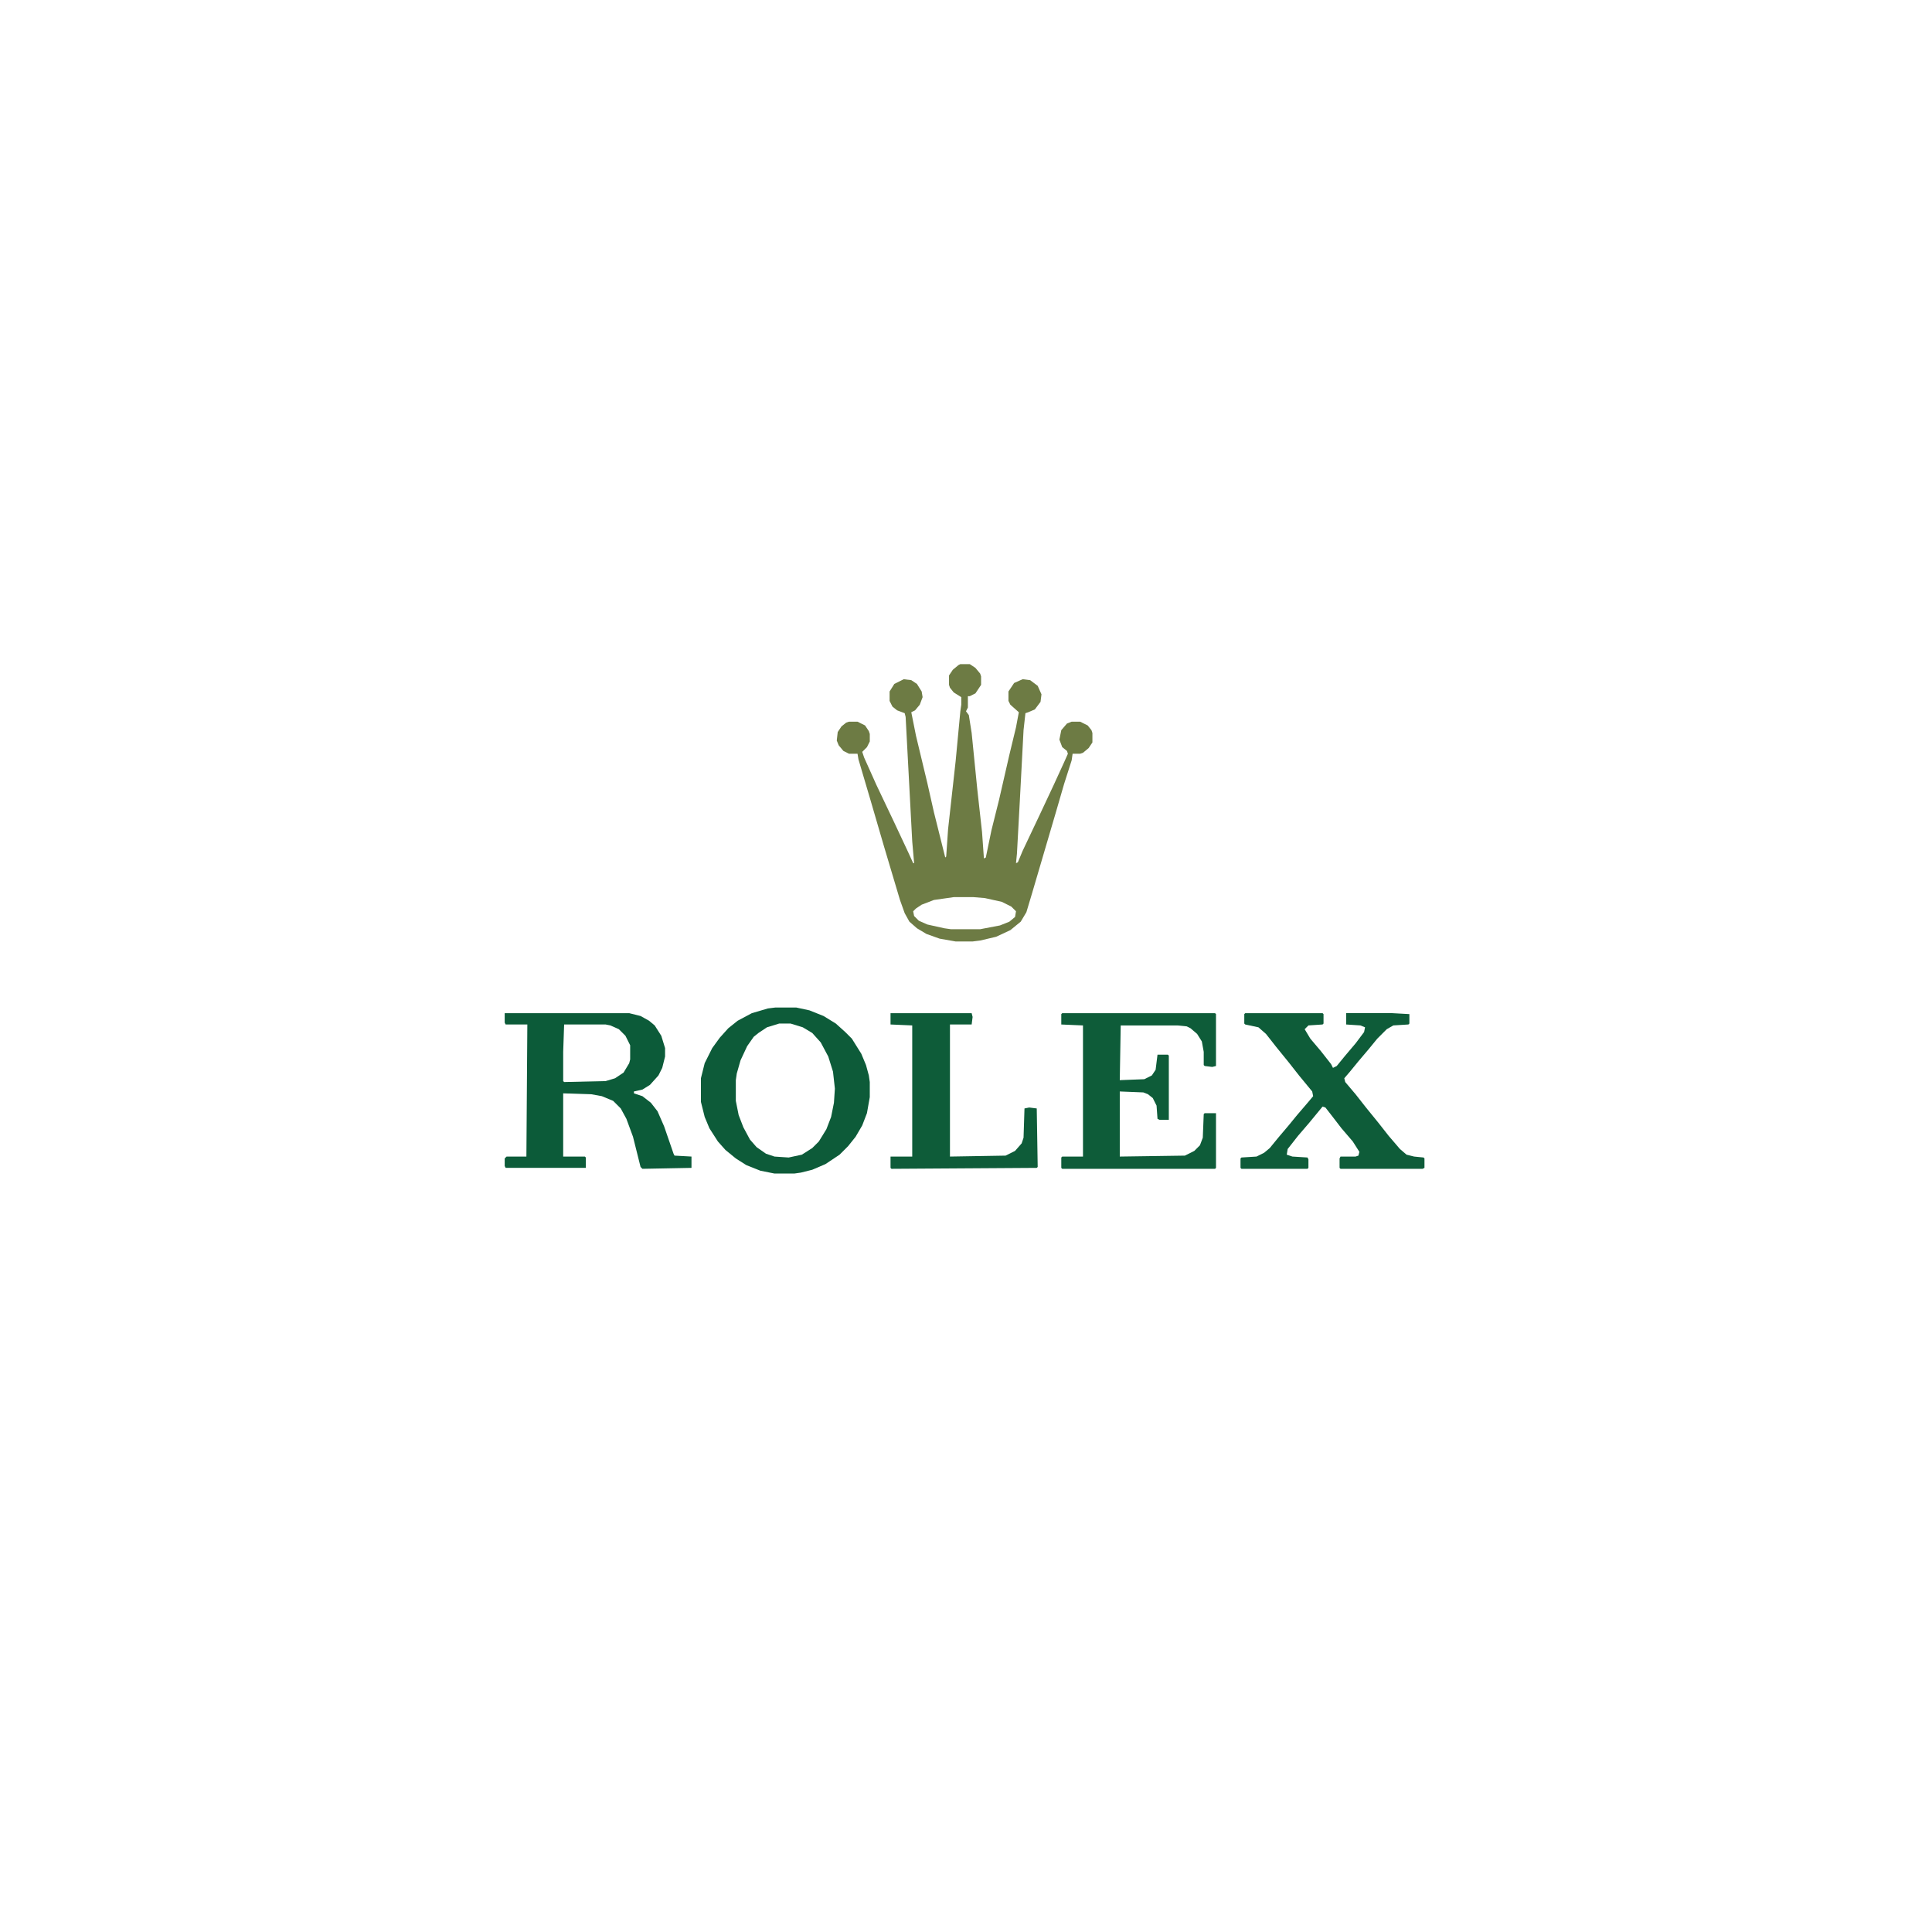 <?xml version="1.0" encoding="UTF-8"?>
<svg version="1.1" viewBox="0 0 2048 1728" width="1280" height="1280" xmlns="http://www.w3.org/2000/svg">
<path transform="translate(1018,544)" d="m0 0h10l6 4 5 6 1 3v9l-6 9-6 3h-2v12l-2 4 3 4 3 19 6 60 5 45 2 28 2-1 6-29 8-32 11-48 7-29 3-16-9-8-2-4v-10l6-9 9-4 8 1 8 6 4 9-1 8-6 8-7 3-3 1-2 18-4 76-3 55-1 10 2-1 5-12 18-38 15-32 11-24 4-9-1-3-5-4-3-8 2-10 6-7 5-2h9l8 4 4 5 1 3v10l-4 6-6 5-3 1h-8l-1 7-8 25-9 31-25 85-6 20-6 10-11 9-15 7-17 4-8 1h-18l-17-3-14-5-10-6-8-7-5-9-5-14-17-57-14-48-13-44-1-6h-9l-6-3-5-6-2-5 1-9 4-6 5-4 3-1h9l8 4 4 6 1 3v8l-3 6-5 5 2 6 13 29 19 40 15 32 5 11h1l-2-23-7-132-1-4-8-3-5-4-3-6v-10l5-8 10-5 8 1 6 4 5 8 1 6-3 8-5 6-4 2 5 25 12 50 7 31 12 48 1-1 2-29 8-72 5-53 1-7v-8l-8-5-4-5-1-3v-10l4-6 6-5zm-7 247-21 3-13 5-6 4-3 3 1 5 5 5 9 4 18 4 7 1h31l21-4 10-4 6-5 1-6-5-5-10-5-18-4-12-1z" fill="#6D7B44"/>
<path transform="translate(535,914)" d="m0 0h132l12 3 9 5 6 5 7 11 4 13v9l-3 12-4 8-9 10-8 5-9 2v2l9 3 9 7 7 9 7 16 10 29 1 2 18 1v12l-52 1-2-2-8-32-7-19-6-11-8-8-12-5-11-2-30-1v67h23l1 1v11h-85l-1-2v-8l2-2h21l1-140h-23l-1-2zm63 12-1 29v31l1 1 44-1 10-3 9-6 6-10 1-4v-15l-5-10-7-7-9-4-5-1z" fill="#0C5B39"/>
<path transform="translate(822,908)" d="m0 0h22l14 3 15 6 13 8 10 9 7 7 10 16 5 12 3 11 1 7v16l-3 17-5 13-7 12-8 10-9 9-15 10-14 6-12 3-7 1h-21l-15-3-15-6-11-7-11-9-8-9-9-14-5-12-4-16v-25l4-16 8-16 8-11 9-10 10-8 15-8 17-5zm4 17-13 4-9 6-5 4-7 10-7 15-4 14-1 7v22l3 15 5 13 7 13 7 8 10 7 9 3 15 1 14-3 11-7 7-7 8-13 5-13 3-15 1-15-2-18-5-16-8-15-9-10-10-6-13-4z" fill="#0D5B39"/>
<path transform="translate(1126,914)" d="m0 0h162l1 1v55l-4 1-8-1-1-1v-14l-2-11-5-8-7-6-4-2-10-1h-60l-1 58 26-1 8-4 4-6 2-16h11l1 1v68h-10l-2-1-1-14-4-8-5-4-5-2-25-1v69l69-1 10-5 6-6 3-8 1-25 1-1h12v58l-1 1h-162l-1-1v-11l1-1h22v-139l-23-1v-11z" fill="#0E5C39"/>
<path transform="translate(1320,914)" d="m0 0h82l1 1v10l-1 1-15 1-4 4 6 10 11 13 11 14 2 4 4-2 9-11 11-13 9-12 1-5-5-2-15-1v-12h49l18 1v10l-1 1-16 1-7 4-10 10-9 11-11 13-9 11-6 7 1 4 11 13 11 14 13 16 11 14 12 14 7 6 8 2 10 1 1 1v10l-2 1h-87l-1-1v-10l1-2h16l3-1 1-4-7-11-12-14-10-13-7-9-3-1-14 17-12 14-11 14-1 6 6 2 16 1 1 2v9l-1 1h-70l-1-1v-10l1-1 16-1 8-4 6-5 9-11 11-13 9-11 12-14 5-6-1-5-14-17-11-14-13-16-11-14-8-7-14-3-1-1v-10z" fill="#0E5C39"/>
<path transform="translate(944,914)" d="m0 0h86l1 4-1 8h-23v140l59-1 10-5 7-8 2-6 1-31 5-1 8 1 1 62-1 1-154 1-1-1v-12h23v-139l-23-1z" fill="#0E5C39"/>
</svg>
